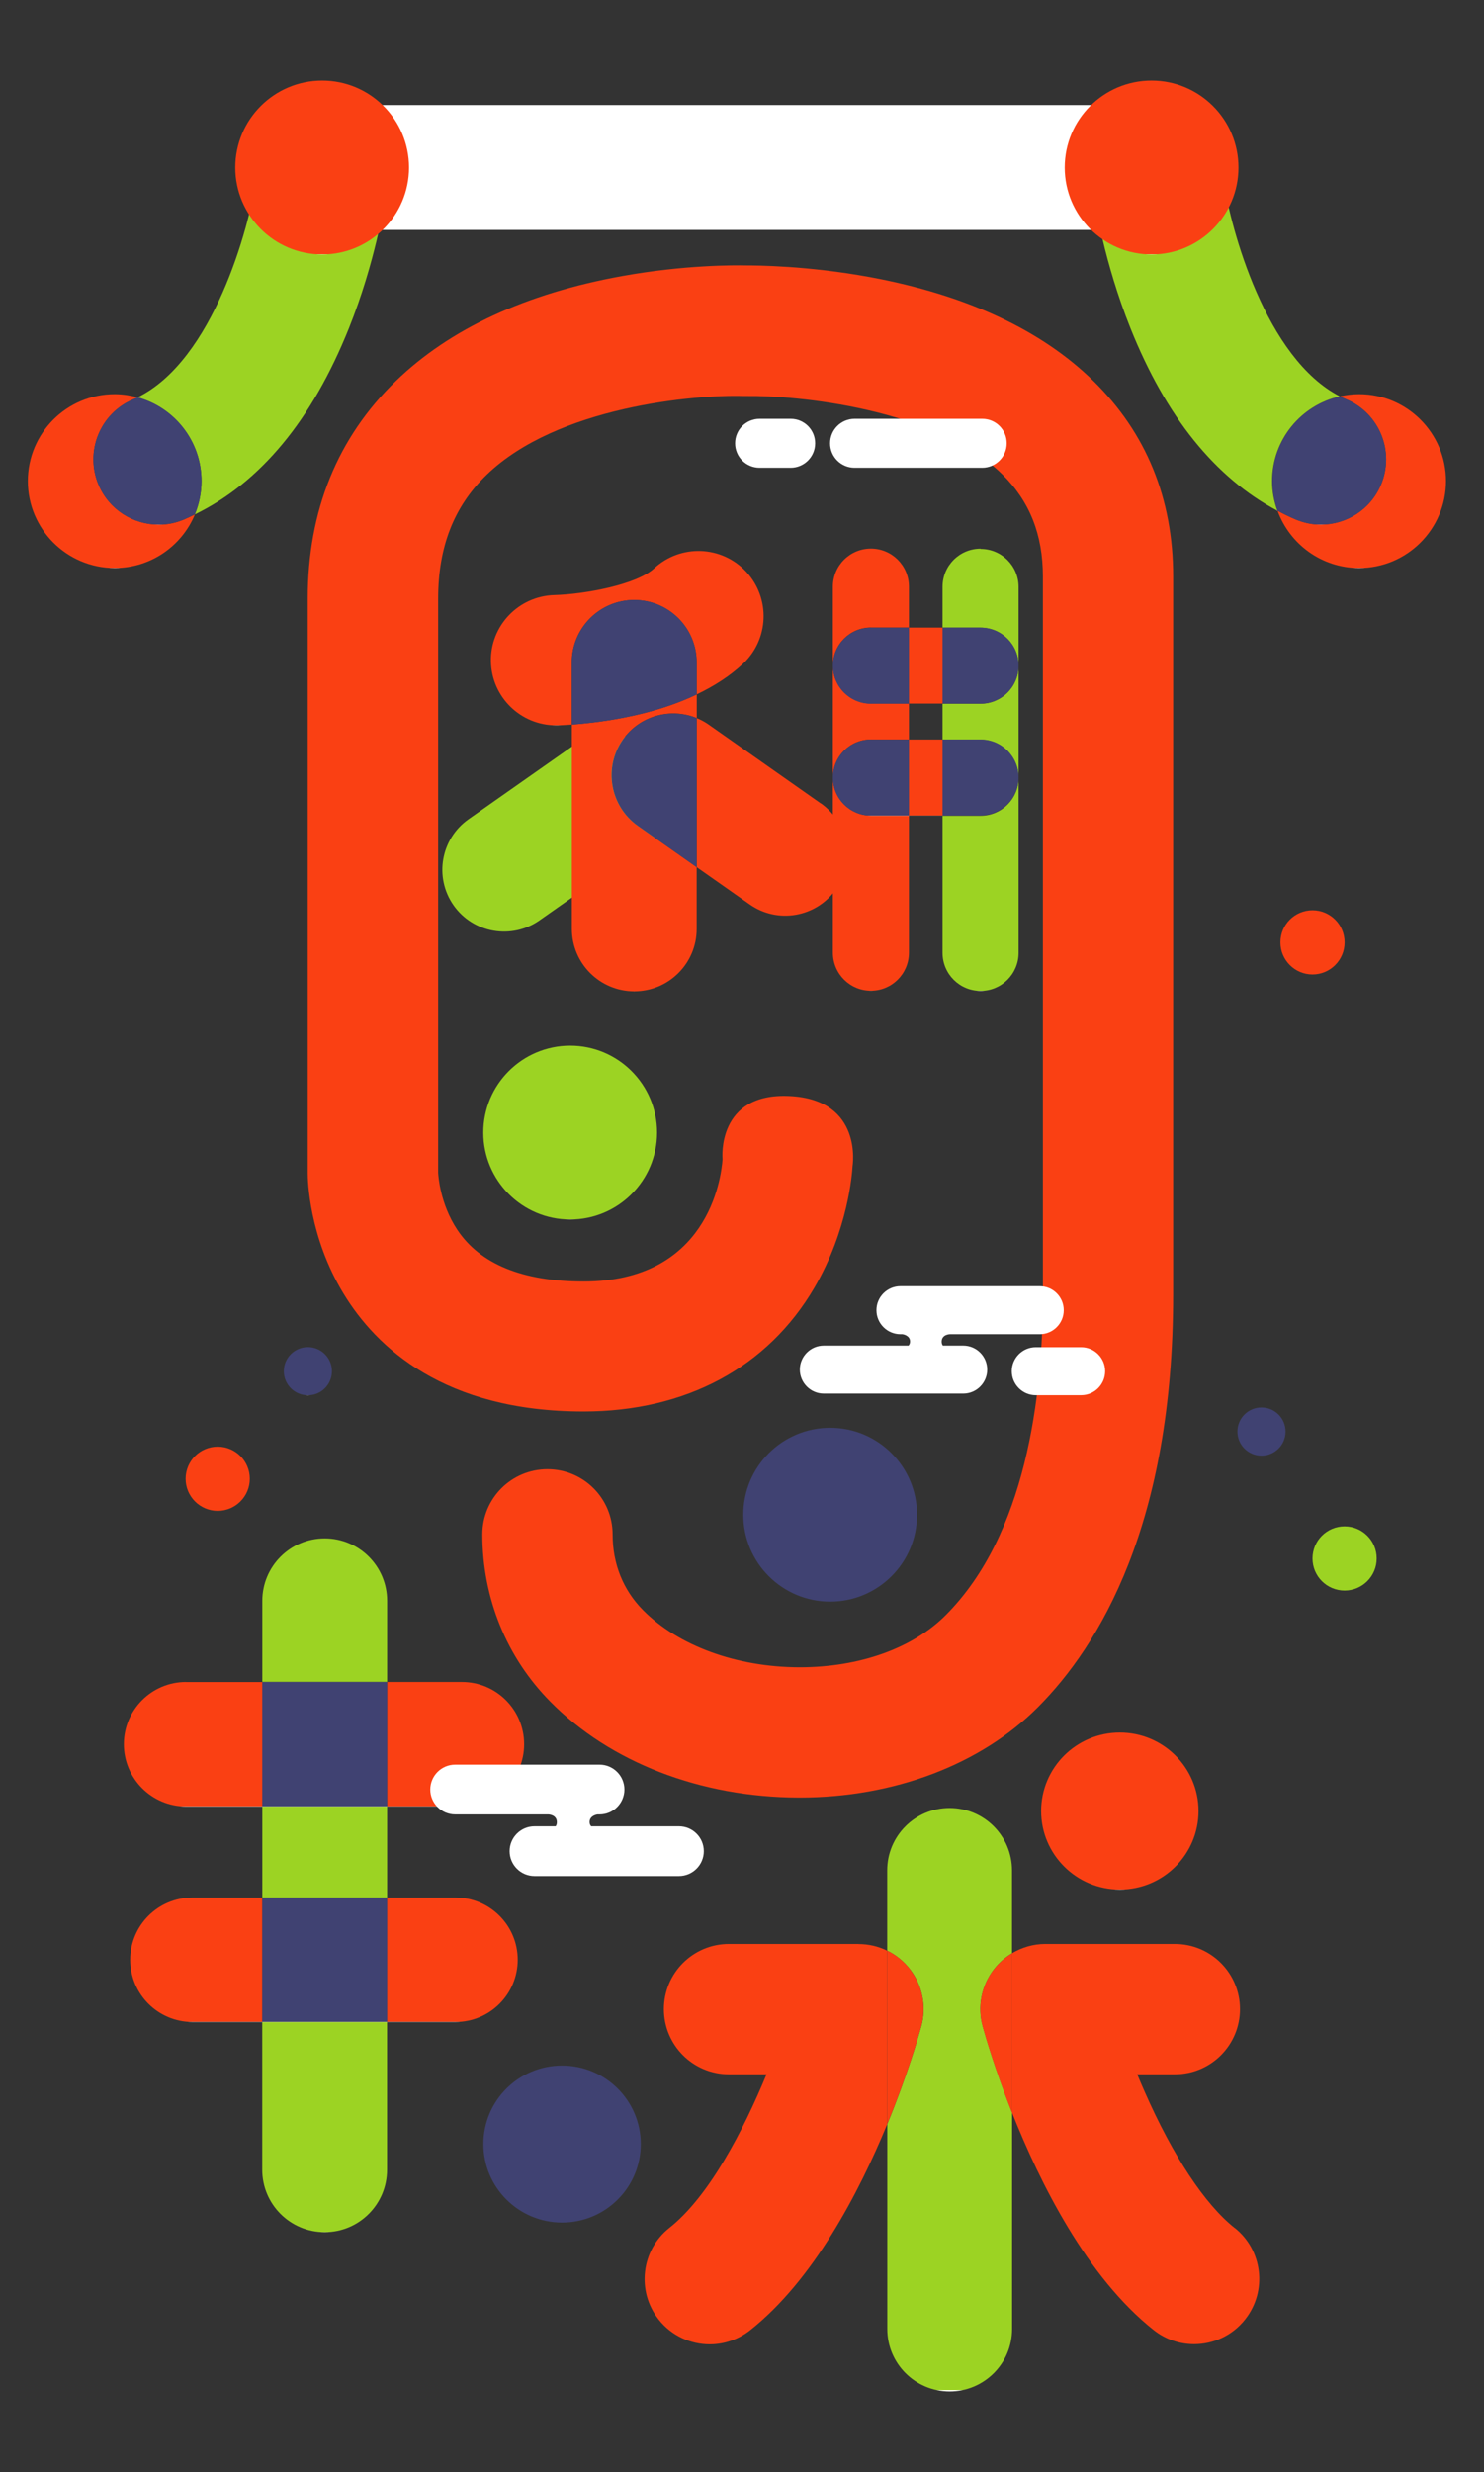 <?xml version="1.0" encoding="UTF-8"?>
<svg xmlns="http://www.w3.org/2000/svg" viewBox="0 0 185 308">
  <rect x="0" y="0" width="185" height="308" fill="#333333" stroke="none"/>
  <defs>
    <style>
      .stroke-width {
        stroke-width: .5px;
      }

      .stroke-color-1 {
        stroke: #fa4013;
      }

      .stroke-color-2 {
        stroke: #9cd323;
      }

      .stroke-color-3 {
        stroke:#404272;
      }

      .stroke-color-4 {
        stroke: #ffffff;
      }      
    </style>
    <linearGradient id="color-1" gradientTransform="rotate(90)">
      <stop offset="0%" stop-color="#fa4013" />
      <stop offset="100%" stop-color="#fa4013" />
      <stop offset="100%" stop-color="white" />
    </linearGradient>
    <linearGradient id="color-2" gradientTransform="rotate(90)">
      <stop offset="0%" stop-color="#9cd323" />
      <stop offset="100%" stop-color="#9cd323"/>
      <stop offset="100%" stop-color="white" />
    </linearGradient>
    <linearGradient id="color-3" gradientTransform="rotate(90)">
      <stop offset="0%" stop-color="#404272" />
      <stop offset="100%" stop-color="#404272" />
      <stop offset="100%" stop-color="white" />
    </linearGradient>   
    <linearGradient id="color-4" gradientTransform="rotate(90)">
      <stop offset="0%" stop-color="#ffffff" />
      <stop offset="100%" stop-color="#ffffff" />
      <stop offset="100%" stop-color="white" />
    </linearGradient>  
  </defs>
    <path class="color-1" d="m169.42,49.11c-.82,0-1.61.1-2.38.27.26.14.53.26.81.38,4.13,1.75,6.05,6.52,4.3,10.65-1.31,3.09-4.32,4.95-7.48,4.95-1.06,0-2.14-.21-3.17-.65-.76-.32-1.51-.69-2.24-1.08,1.51,4.16,5.49,7.14,10.17,7.14,5.98,0,10.83-4.85,10.83-10.83s-4.85-10.83-10.83-10.83h0Z" fill="url(#color-1)"/>
    <path class="color-3" d="m164.67,65.36c3.16,0,6.16-1.85,7.48-4.95,1.75-4.13-.17-8.9-4.3-10.65-.28-.12-.54-.24-.81-.38-4.83,1.08-8.44,5.39-8.44,10.56,0,1.3.24,2.54.66,3.69.74.39,1.48.76,2.24,1.08,1.04.44,2.11.65,3.17.65h0Z" fill="url(#color-3)"/>
    <path class="color-2" d="m167.62,198.17c2.21,0,4-1.79,4-4s-1.79-4-4-4-4,1.79-4,4,1.79,4,4,4Z" fill="url(#color-2)"/>
    <path class="color-1" d="m27.14,188.24c2.21,0,4-1.79,4-4s-1.79-4-4-4-4,1.79-4,4,1.79,4,4,4Z" fill="url(#color-1)"/>
    <path class="color-1" d="m163.62,121.41c2.21,0,4-1.79,4-4s-1.79-4-4-4-4,1.79-4,4,1.79,4,4,4Z" fill="url(#color-1)"/>
    <path class="color-3" d="m38.38,173.84c1.66,0,3-1.34,3-3s-1.34-3-3-3-3,1.34-3,3,1.34,3,3,3Z" fill="url(#color-3)"/>
    <path class="color-3" d="m157.26,181.36c1.66,0,3-1.34,3-3s-1.34-3-3-3-3,1.34-3,3,1.34,3,3,3Z" fill="url(#color-3)"/>
    <path class="color-2" d="m167.04,49.39c-9.27-4.74-13.61-20.87-14.51-26.86-.66-4.43-4.78-7.49-9.21-6.84-4.44.65-7.51,4.77-6.86,9.21.05.31,1.15,7.69,4.47,16,4.41,11.01,10.56,18.64,18.31,22.73-.42-1.15-.66-2.4-.66-3.69,0-5.16,3.61-9.47,8.44-10.56h0Z" fill="url(#color-2)"/>
    <path class="color-2" d="m41.11,15.69c-4.45-.64-8.56,2.42-9.21,6.86-.82,5.62-5.28,22.36-14.76,26.96,4.59,1.25,7.98,5.44,7.98,10.43,0,1.47-.3,2.87-.83,4.15,8.17-3.97,14.62-11.76,19.2-23.18,3.33-8.31,4.43-15.69,4.47-16,.65-4.44-2.42-8.56-6.86-9.21h0Z" fill="url(#color-2)"/>
    <path class="color-1" d="m19.77,65.36c-3.16,0-6.16-1.85-7.48-4.95-1.75-4.13.17-8.9,4.3-10.65.19-.08.37-.18.55-.26-.91-.24-1.86-.39-2.84-.39-5.98,0-10.83,4.85-10.83,10.83s4.85,10.83,10.83,10.83c4.51,0,8.38-2.76,10-6.68-.45.22-.9.43-1.35.63-1.04.44-2.11.65-3.17.65h0Z" fill="url(#color-1)"/>
    <path class="color-3" d="m17.14,49.5c-.18.09-.37.18-.55.26-4.13,1.75-6.05,6.52-4.3,10.65,1.31,3.09,4.32,4.95,7.48,4.95,1.06,0,2.14-.21,3.17-.65.46-.2.91-.41,1.35-.63.53-1.28.83-2.67.83-4.15,0-4.99-3.38-9.19-7.98-10.43h0Z" fill="url(#color-3)"/>
    <path class="color-2" d="m71.08,151.94c5.98,0,10.83-4.85,10.83-10.83s-4.85-10.83-10.83-10.83-10.83,4.85-10.83,10.83,4.85,10.83,10.83,10.83Z" fill="url(#color-2)"/>
    <path class="color-3" d="m103.49,199.55c5.98,0,10.83-4.85,10.83-10.83s-4.85-10.83-10.83-10.83-10.83,4.85-10.83,10.83,4.85,10.83,10.83,10.83Z" fill="url(#color-3)"/>
    <path class="color-1" d="m139.6,235.42c5.42,0,9.81-4.38,9.81-9.78s-4.39-9.78-9.81-9.78-9.81,4.38-9.81,9.78,4.39,9.78,9.81,9.78Z" fill="url(#color-1)"/>
    <path class="color-2" d="m48.26,225.06h-15.56v11.36h15.56v-11.36Z" fill="url(#color-2)"/>
    <path class="color-2" d="m48.26,199.45c0-4.3-3.48-7.78-7.78-7.78s-7.78,3.48-7.78,7.78v10.1h15.56v-10.1Z" fill="url(#color-2)"/>
    <path class="color-2" d="m32.69,270.33c0,4.3,3.48,7.78,7.78,7.78s7.78-3.48,7.78-7.78v-18.41h-15.56v18.41Z" fill="url(#color-2)"/>
    <path class="color-1" d="m57.59,225.06c4.28,0,7.75-3.47,7.75-7.75s-3.47-7.75-7.75-7.75h-9.32v15.5h9.32Z" fill="url(#color-1)"/>
    <path class="color-1" d="m23.19,209.56c-4.28,0-7.75,3.47-7.75,7.75s3.47,7.76,7.75,7.76h9.51v-15.5h-9.51Z" fill="url(#color-1)"/>
    <path class="color-3" d="m48.26,209.56h-15.56v15.5h15.56v-15.5Z" fill="url(#color-3)"/>
    <path class="color-1" d="m23.98,236.42c-4.28,0-7.75,3.47-7.75,7.75s3.47,7.75,7.75,7.75h8.71v-15.5h-8.71Z" fill="url(#color-1)"/>
    <path class="color-1" d="m64.54,244.17c0-4.28-3.47-7.75-7.75-7.75h-8.53v15.5h8.53c4.28,0,7.75-3.47,7.75-7.75h0Z" fill="url(#color-1)"/>
    <path class="color-3" d="m48.26,236.42h-15.56v15.5h15.56v-15.5Z" fill="url(#color-3)"/>
    <path class="color-3" d="m70.07,276.91c5.42,0,9.81-4.38,9.81-9.78s-4.39-9.78-9.81-9.78-9.81,4.38-9.81,9.78,4.39,9.78,9.81,9.78Z" fill="url(#color-3)"/>
    <path class="color-2" d="m123.87,245.4c.64-.83,1.42-1.52,2.29-2.04v-10.32c0-4.3-3.48-7.78-7.78-7.78s-7.78,3.48-7.78,7.78v9.99c1.12.55,2.1,1.35,2.88,2.37,1.54,2.02,2.04,4.64,1.37,7.08-.32,1.14-1.73,6.06-4.24,12.17v25.52c0,4.3,3.48,7.78,7.78,7.78s7.78-3.48,7.78-7.78v-26.96c-2.15-5.43-3.37-9.68-3.66-10.74-.68-2.44-.17-5.06,1.37-7.08Z" fill="url(#color-2)"/>
    <path class="color-1" d="m107.02,242.2h-16.14c-4.49,0-8.12,3.63-8.12,8.12s3.63,8.12,8.12,8.12h4.68c-2.9,7.02-7.17,15.23-12.12,19.14-3.52,2.78-4.11,7.89-1.33,11.41,1.6,2.03,3.98,3.09,6.37,3.09,1.77,0,3.54-.58,5.03-1.75,7.9-6.25,13.57-17.13,17.09-25.67v-21.62c-1.1-.54-2.32-.83-3.59-.83h0Z" fill="url(#color-1)"/>
    <path class="color-3" d="m113.48,245.4c-.77-1.02-1.76-1.82-2.88-2.37v21.62c2.52-6.11,3.93-11.03,4.24-12.17.68-2.44.17-5.06-1.37-7.08Z" fill="url(#color-1)"/>
    <path class="color-1" d="m153.91,277.58c-3.71-2.94-7.7-8.98-11.23-17.01-.32-.72-.62-1.43-.91-2.13h4.69c4.49,0,8.12-3.63,8.12-8.12s-3.63-8.12-8.12-8.12h-16.14c-1.49,0-2.92.42-4.16,1.16v19.85c3.46,8.72,9.32,20.5,17.67,27.1,1.49,1.18,3.27,1.75,5.03,1.75,2.4,0,4.77-1.06,6.37-3.09,2.78-3.52,2.19-8.63-1.33-11.41h0Z" fill="url(#color-1)"/>
    <path class="color-3" d="m123.87,245.4c-1.54,2.02-2.04,4.64-1.37,7.08.29,1.06,1.51,5.31,3.66,10.74v-19.85c-.87.52-1.66,1.2-2.29,2.04Z" fill="url(#color-1)"/>
    <path class="color-2" d="m67.27,114.66l13.03-9.15c3.48-2.44,4.32-7.25,1.88-10.73-2.44-3.48-7.25-4.32-10.73-1.87l-13.03,9.15c-3.48,2.44-4.32,7.25-1.88,10.73,2.44,3.48,7.25,4.32,10.73,1.87Z" fill="url(#color-2)"/>
    <path class="color-1" d="m102.32,100.1l-13.96-9.81c-.48-.34-.99-.61-1.51-.82v18.57l6.62,4.65c3.48,2.44,8.28,1.6,10.73-1.87s1.6-8.28-1.87-10.73h0Z" fill="url(#color-1)"/>
    <path class="color-1" d="m77.64,92.16c2.1-3,5.96-4.03,9.22-2.69v-2.95c-2.64,1.26-5.7,2.25-9.22,2.92-2.58.5-4.86.73-6.35.84v25.45c0,4.3,3.48,7.78,7.78,7.78s7.78-3.48,7.78-7.78v-7.69l-7.34-5.16c-3.48-2.44-4.32-7.25-1.87-10.73h0Z" fill="url(#color-1)"/>
    <path class="color-3" d="m77.64,92.16c-2.44,3.48-1.6,8.28,1.87,10.73l7.34,5.16v-18.57c-3.25-1.33-7.11-.3-9.22,2.69h0Z" fill="url(#color-3)"/>
    <path class="color-1" d="m79.07,74.75c4.3,0,7.78,3.48,7.78,7.78v3.99c2.24-1.07,4.18-2.33,5.76-3.81,3.28-3.06,3.46-8.19.41-11.48-3.06-3.28-8.19-3.46-11.48-.41-2.15,2-8.59,3.21-12.43,3.32-4.47.12-8.02,3.83-7.91,8.3.1,4.42,3.71,7.93,8.11,7.93h.19c.15,0,.8-.02,1.78-.09v-7.75c0-4.3,3.48-7.78,7.78-7.78h0Z" fill="url(#color-1)"/>
    <path class="color-3" d="m86.85,86.52v-3.99c0-4.3-3.48-7.78-7.78-7.78s-7.78,3.49-7.78,7.78v7.75c1.49-.11,3.77-.35,6.35-.84,3.51-.68,6.58-1.66,9.22-2.92Z" fill="url(#color-3)"/>
    <path fill="#ffffff" class="color-5" d="m144.3,13.09H40.33c-4.3,0-7.78,3.48-7.78,7.78s3.48,7.78,7.78,7.78h103.97c4.3,0,7.78-3.48,7.78-7.78s-3.48-7.78-7.78-7.78Z"/>
    <path class="color-1" d="m40.16,31.7c5.98,0,10.83-4.85,10.83-10.83s-4.85-10.83-10.83-10.83-10.83,4.85-10.83,10.83,4.85,10.83,10.83,10.83Z" fill="url(#color-1)"/>
    <path class="color-1" d="m143.56,31.7c5.98,0,10.83-4.85,10.83-10.83s-4.85-10.83-10.83-10.83-10.83,4.85-10.83,10.83,4.85,10.83,10.83,10.83Z" fill="url(#color-1)"/>
    <path class="color-2" d="m122.24,68.36c-2.62,0-4.74,2.12-4.74,4.74v5.1h4.74c2.62,0,4.74,2.12,4.74,4.74s-2.12,4.74-4.74,4.74h-4.74v4.48h4.74c2.62,0,4.74,2.12,4.74,4.74s-2.12,4.74-4.74,4.74h-4.74v17.08c0,2.62,2.12,4.74,4.74,4.74s4.74-2.12,4.74-4.74v-45.59c0-2.62-2.12-4.74-4.74-4.74h0Z" fill="url(#color-2)"/>
    <path class="color-1" d="m108.57,92.14h4.74v-4.48h-4.74c-2.61,0-4.74-2.12-4.74-4.74v13.95c0-2.61,2.12-4.74,4.74-4.74h0Z" fill="url(#color-1)"/>
    <path class="color-1" d="m103.83,96.88v21.82c0,2.62,2.12,4.74,4.74,4.74s4.74-2.12,4.74-4.74v-17.08h-4.74c-2.61,0-4.74-2.12-4.74-4.74Z" fill="url(#color-1)"/>
    <path class="color-1" d="m108.57,78.19h4.74v-5.1c0-2.62-2.12-4.74-4.74-4.74s-4.74,2.12-4.74,4.74v9.83c0-2.61,2.12-4.74,4.74-4.74h0Z" fill="url(#color-1)"/>
    <path class="color-1" d="m117.51,78.19h-4.21v9.47h4.21v-9.47Z" fill="url(#color-1)"/>
    <path class="color-3" d="m122.24,87.67c2.62,0,4.74-2.12,4.74-4.74s-2.12-4.74-4.74-4.74h-4.74v9.47h4.74Z" fill="url(#color-3)"/>
    <path class="color-3" d="m108.57,87.67h4.74v-9.47h-4.74c-2.61,0-4.74,2.12-4.74,4.74s2.12,4.74,4.74,4.74Z" fill="url(#color-3)"/>
    <path class="color-1" d="m117.51,92.14h-4.21v9.47h4.21v-9.47Z" fill="url(#color-1)"/>
    <path class="color-3" d="m126.98,96.87c0-2.62-2.12-4.74-4.74-4.74h-4.74v9.47h4.74c2.62,0,4.74-2.12,4.74-4.74Z" fill="url(#color-3)"/>
    <path class="color-3" d="m108.57,92.14c-2.61,0-4.74,2.12-4.74,4.74s2.12,4.74,4.74,4.74h4.74v-9.47h-4.74Z" fill="url(#color-3)"/>
    <path class="color-1" d="m90.08,144.46v-.07c-.18,2.55-1.9,15.27-17.33,15.27-7.61,0-12.91-2.17-15.75-6.45-2.15-3.24-2.36-6.76-2.38-7.08v-71.54c0-6.44,1.96-11.47,6-15.39,8.88-8.61,26.14-10.04,32.02-9.86h.43c5.98-.09,23.43,1.45,31.89,9.77,3.4,3.34,5.05,7.5,5.05,12.72v89.46c0,12.7-2.1,29.94-12.13,39.96-4.12,4.12-10.75,6.48-18.18,6.48h-.11c-7.79-.03-15.06-2.69-19.44-7.13-2.47-2.5-3.78-5.76-3.78-9.43,0-4.49-3.63-8.12-8.12-8.12s-8.12,3.63-8.12,8.12c0,7.91,3,15.31,8.47,20.84,7.46,7.56,18.74,11.92,30.94,11.95h.16c11.71,0,22.52-4.09,29.67-11.24,7.7-7.7,16.88-22.88,16.88-51.45v-89.46c0-9.7-3.35-17.88-9.95-24.35-6.51-6.37-15.89-10.73-27.88-12.94-7.79-1.43-14.18-1.45-15.46-1.45-1.29-.03-7.63-.08-15.42,1.33-11.96,2.16-21.44,6.55-28.18,13.06-7.29,7.04-11,16.17-11,27.1v71.62c0,.78.13,7.88,4.47,15,4.07,6.7,12.57,14.68,29.9,14.68,12.76,0,22.99-5.49,28.81-15.46,4.2-7.2,4.7-14.3,4.74-15.08,0,0,1.37-8.29-7.8-8.76-9.17-.48-8.41,7.81-8.41,7.81v.07h0Z" fill="url(#color-1)"/>
    <path fill="#ffffff" class="color-5" d="m56.73,219.86h18.01c1.71,0,3.1,1.39,3.1,3.1s-1.39,3.1-3.1,3.1h-.26s-.98.12-.98.95c0,.24.08.4.2.53h10.94c1.71,0,3.1,1.39,3.1,3.1s-1.39,3.1-3.1,3.1h-18.01c-1.71,0-3.1-1.39-3.1-3.1s1.39-3.1,3.1-3.1h2.64c.09-.12.15-.28.15-.51,0-.95-1.06-.97-1.06-.97h-11.62c-1.71,0-3.1-1.39-3.1-3.1s1.39-3.1,3.1-3.1h0Z"/>
    <path fill="#ffffff" class="color-5" d="m98.57,52.18h-3.88c-1.68,0-3.05,1.36-3.05,3.05s1.36,3.05,3.05,3.05h3.88c1.68,0,3.05-1.36,3.05-3.05s-1.36-3.05-3.05-3.05Z"/>
    <path fill="#ffffff" class="color-5" d="m122.45,52.18h-15.92c-1.68,0-3.05,1.36-3.05,3.05s1.36,3.05,3.05,3.05h15.92c1.68,0,3.05-1.36,3.05-3.05s-1.36-3.05-3.05-3.05Z"/>
    <path fill="#ffffff" class="color-5" d="m134.78,167.85h-5.66c-1.65,0-2.99,1.34-2.99,2.99s1.34,2.99,2.99,2.99h5.66c1.65,0,2.99-1.34,2.99-2.99s-1.34-2.99-2.99-2.99Z"/>
    <path fill="#ffffff" class="color-5" d="m129.63,160.25h-17.38c-1.65,0-2.99,1.34-2.99,2.99s1.34,2.99,2.99,2.99h.25s.95.12.95.91c0,.22-.08.39-.19.51h-10.56c-1.65,0-2.99,1.34-2.99,2.99s1.34,2.99,2.99,2.99h17.38c1.65,0,2.99-1.34,2.99-2.99s-1.34-2.99-2.99-2.99h-2.54c-.09-.12-.15-.28-.15-.49,0-.91,1.02-.93,1.02-.93h11.21c1.65,0,2.99-1.34,2.99-2.99s-1.34-2.99-2.99-2.99h0Z"/>
</svg>